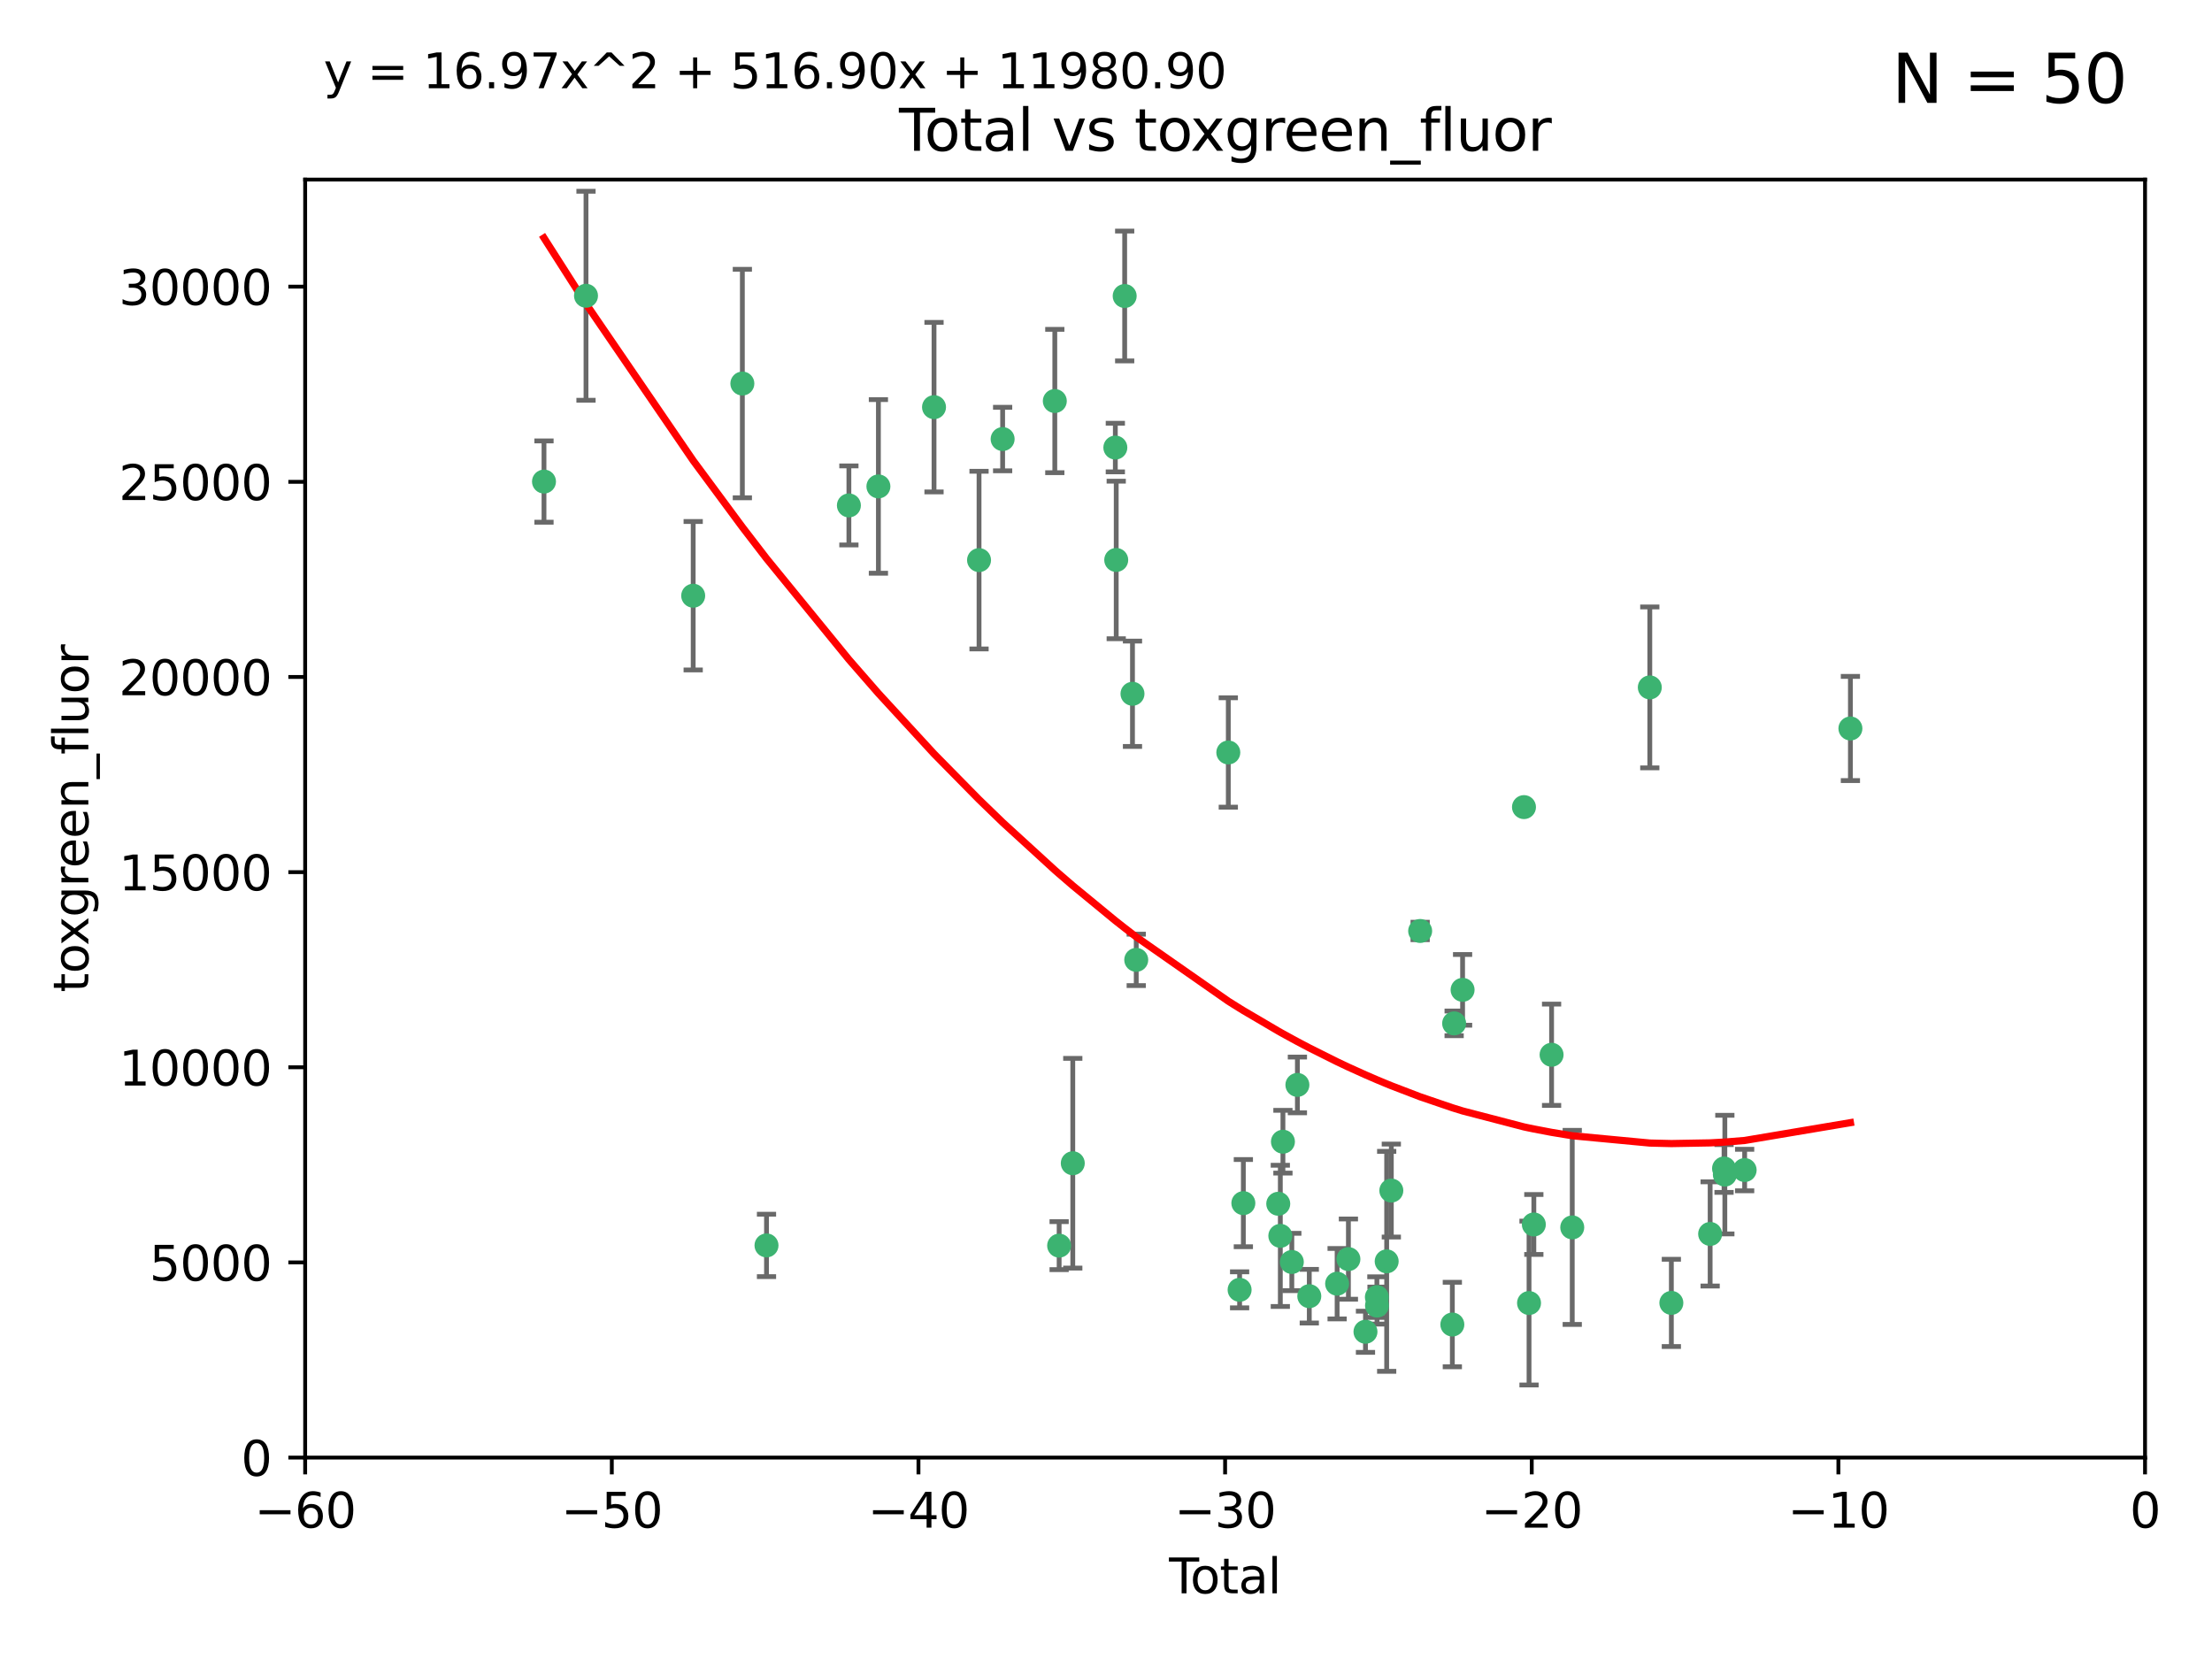 <?xml version="1.0" encoding="utf-8" standalone="no"?>
<!DOCTYPE svg PUBLIC "-//W3C//DTD SVG 1.1//EN"
  "http://www.w3.org/Graphics/SVG/1.1/DTD/svg11.dtd">
<svg xmlns:xlink="http://www.w3.org/1999/xlink" width="460.8pt" height="345.6pt" viewBox="0 0 460.8 345.6" xmlns="http://www.w3.org/2000/svg" version="1.1">
 <defs>
  <style type="text/css">*{stroke-linejoin: round; stroke-linecap: butt}</style>
 </defs>
 <g id="figure_1">
  <g id="patch_1">
   <path d="M 0 345.6 
L 460.8 345.6 
L 460.8 0 
L 0 0 
z
" style="fill: #ffffff"/>
  </g>
  <g id="axes_1">
   <g id="patch_2">
    <path d="M 63.571 303.64 
L 446.85 303.64 
L 446.85 37.411 
L 63.571 37.411 
z
" style="fill: #ffffff"/>
   </g>
   <g id="PathCollection_1">
    <defs>
     <path id="m6d8f00148d" d="M 0 1.118 
C 0.297 1.118 0.581 1 0.791 0.791 
C 1 0.581 1.118 0.297 1.118 0 
C 1.118 -0.297 1 -0.581 0.791 -0.791 
C 0.581 -1 0.297 -1.118 0 -1.118 
C -0.297 -1.118 -0.581 -1 -0.791 -0.791 
C -1 -0.581 -1.118 -0.297 -1.118 0 
C -1.118 0.297 -1 0.581 -0.791 0.791 
C -0.581 1 -0.297 1.118 0 1.118 
z
" style="stroke: #3cb371"/>
    </defs>
    <g clip-path="url(#p35999a7803)">
     <use xlink:href="#m6d8f00148d" x="113.324" y="100.319" style="fill: #3cb371; stroke: #3cb371"/>
     <use xlink:href="#m6d8f00148d" x="122.075" y="61.614" style="fill: #3cb371; stroke: #3cb371"/>
     <use xlink:href="#m6d8f00148d" x="144.404" y="124.1" style="fill: #3cb371; stroke: #3cb371"/>
     <use xlink:href="#m6d8f00148d" x="154.646" y="79.9" style="fill: #3cb371; stroke: #3cb371"/>
     <use xlink:href="#m6d8f00148d" x="159.676" y="259.442" style="fill: #3cb371; stroke: #3cb371"/>
     <use xlink:href="#m6d8f00148d" x="176.84" y="105.288" style="fill: #3cb371; stroke: #3cb371"/>
     <use xlink:href="#m6d8f00148d" x="182.989" y="101.33" style="fill: #3cb371; stroke: #3cb371"/>
     <use xlink:href="#m6d8f00148d" x="194.574" y="84.817" style="fill: #3cb371; stroke: #3cb371"/>
     <use xlink:href="#m6d8f00148d" x="203.952" y="116.682" style="fill: #3cb371; stroke: #3cb371"/>
     <use xlink:href="#m6d8f00148d" x="208.867" y="91.463" style="fill: #3cb371; stroke: #3cb371"/>
     <use xlink:href="#m6d8f00148d" x="219.736" y="83.54" style="fill: #3cb371; stroke: #3cb371"/>
     <use xlink:href="#m6d8f00148d" x="220.638" y="259.488" style="fill: #3cb371; stroke: #3cb371"/>
     <use xlink:href="#m6d8f00148d" x="223.48" y="242.324" style="fill: #3cb371; stroke: #3cb371"/>
     <use xlink:href="#m6d8f00148d" x="232.345" y="93.237" style="fill: #3cb371; stroke: #3cb371"/>
     <use xlink:href="#m6d8f00148d" x="232.53" y="116.65" style="fill: #3cb371; stroke: #3cb371"/>
     <use xlink:href="#m6d8f00148d" x="234.291" y="61.664" style="fill: #3cb371; stroke: #3cb371"/>
     <use xlink:href="#m6d8f00148d" x="235.917" y="144.527" style="fill: #3cb371; stroke: #3cb371"/>
     <use xlink:href="#m6d8f00148d" x="236.699" y="199.958" style="fill: #3cb371; stroke: #3cb371"/>
     <use xlink:href="#m6d8f00148d" x="255.878" y="156.754" style="fill: #3cb371; stroke: #3cb371"/>
     <use xlink:href="#m6d8f00148d" x="258.233" y="268.694" style="fill: #3cb371; stroke: #3cb371"/>
     <use xlink:href="#m6d8f00148d" x="259.013" y="250.635" style="fill: #3cb371; stroke: #3cb371"/>
     <use xlink:href="#m6d8f00148d" x="266.284" y="250.767" style="fill: #3cb371; stroke: #3cb371"/>
     <use xlink:href="#m6d8f00148d" x="266.715" y="257.451" style="fill: #3cb371; stroke: #3cb371"/>
     <use xlink:href="#m6d8f00148d" x="267.259" y="237.838" style="fill: #3cb371; stroke: #3cb371"/>
     <use xlink:href="#m6d8f00148d" x="269.11" y="262.896" style="fill: #3cb371; stroke: #3cb371"/>
     <use xlink:href="#m6d8f00148d" x="270.272" y="226.007" style="fill: #3cb371; stroke: #3cb371"/>
     <use xlink:href="#m6d8f00148d" x="272.749" y="270.018" style="fill: #3cb371; stroke: #3cb371"/>
     <use xlink:href="#m6d8f00148d" x="278.547" y="267.417" style="fill: #3cb371; stroke: #3cb371"/>
     <use xlink:href="#m6d8f00148d" x="280.898" y="262.293" style="fill: #3cb371; stroke: #3cb371"/>
     <use xlink:href="#m6d8f00148d" x="284.454" y="277.431" style="fill: #3cb371; stroke: #3cb371"/>
     <use xlink:href="#m6d8f00148d" x="286.83" y="270.21" style="fill: #3cb371; stroke: #3cb371"/>
     <use xlink:href="#m6d8f00148d" x="286.857" y="271.976" style="fill: #3cb371; stroke: #3cb371"/>
     <use xlink:href="#m6d8f00148d" x="288.87" y="262.761" style="fill: #3cb371; stroke: #3cb371"/>
     <use xlink:href="#m6d8f00148d" x="289.839" y="248.016" style="fill: #3cb371; stroke: #3cb371"/>
     <use xlink:href="#m6d8f00148d" x="295.844" y="193.94" style="fill: #3cb371; stroke: #3cb371"/>
     <use xlink:href="#m6d8f00148d" x="302.549" y="275.924" style="fill: #3cb371; stroke: #3cb371"/>
     <use xlink:href="#m6d8f00148d" x="302.924" y="213.19" style="fill: #3cb371; stroke: #3cb371"/>
     <use xlink:href="#m6d8f00148d" x="304.684" y="206.203" style="fill: #3cb371; stroke: #3cb371"/>
     <use xlink:href="#m6d8f00148d" x="317.472" y="168.134" style="fill: #3cb371; stroke: #3cb371"/>
     <use xlink:href="#m6d8f00148d" x="318.526" y="271.445" style="fill: #3cb371; stroke: #3cb371"/>
     <use xlink:href="#m6d8f00148d" x="319.527" y="255.08" style="fill: #3cb371; stroke: #3cb371"/>
     <use xlink:href="#m6d8f00148d" x="323.223" y="219.726" style="fill: #3cb371; stroke: #3cb371"/>
     <use xlink:href="#m6d8f00148d" x="327.528" y="255.69" style="fill: #3cb371; stroke: #3cb371"/>
     <use xlink:href="#m6d8f00148d" x="343.683" y="143.2" style="fill: #3cb371; stroke: #3cb371"/>
     <use xlink:href="#m6d8f00148d" x="348.174" y="271.416" style="fill: #3cb371; stroke: #3cb371"/>
     <use xlink:href="#m6d8f00148d" x="356.254" y="257.051" style="fill: #3cb371; stroke: #3cb371"/>
     <use xlink:href="#m6d8f00148d" x="359.15" y="243.416" style="fill: #3cb371; stroke: #3cb371"/>
     <use xlink:href="#m6d8f00148d" x="359.317" y="244.691" style="fill: #3cb371; stroke: #3cb371"/>
     <use xlink:href="#m6d8f00148d" x="363.442" y="243.742" style="fill: #3cb371; stroke: #3cb371"/>
     <use xlink:href="#m6d8f00148d" x="385.474" y="151.755" style="fill: #3cb371; stroke: #3cb371"/>
    </g>
   </g>
   <g id="matplotlib.axis_1">
    <g id="xtick_1">
     <g id="line2d_1">
      <defs>
       <path id="mdcaaee8091" d="M 0 0 
L 0 3.5 
" style="stroke: #000000; stroke-width: 0.8"/>
      </defs>
      <g>
       <use xlink:href="#mdcaaee8091" x="63.571" y="303.64" style="stroke: #000000; stroke-width: 0.8"/>
      </g>
     </g>
     <g id="text_1">
      <!-- −60 -->
      <g transform="translate(53.019 318.238)scale(0.1 -0.1)">
       <defs>
        <path id="DejaVuSans-2212" d="M 678 2272 
L 4684 2272 
L 4684 1741 
L 678 1741 
L 678 2272 
z
" transform="scale(0.016)"/>
        <path id="DejaVuSans-36" d="M 2113 2584 
Q 1688 2584 1439 2293 
Q 1191 2003 1191 1497 
Q 1191 994 1439 701 
Q 1688 409 2113 409 
Q 2538 409 2786 701 
Q 3034 994 3034 1497 
Q 3034 2003 2786 2293 
Q 2538 2584 2113 2584 
z
M 3366 4563 
L 3366 3988 
Q 3128 4100 2886 4159 
Q 2644 4219 2406 4219 
Q 1781 4219 1451 3797 
Q 1122 3375 1075 2522 
Q 1259 2794 1537 2939 
Q 1816 3084 2150 3084 
Q 2853 3084 3261 2657 
Q 3669 2231 3669 1497 
Q 3669 778 3244 343 
Q 2819 -91 2113 -91 
Q 1303 -91 875 529 
Q 447 1150 447 2328 
Q 447 3434 972 4092 
Q 1497 4750 2381 4750 
Q 2619 4750 2861 4703 
Q 3103 4656 3366 4563 
z
" transform="scale(0.016)"/>
        <path id="DejaVuSans-30" d="M 2034 4250 
Q 1547 4250 1301 3770 
Q 1056 3291 1056 2328 
Q 1056 1369 1301 889 
Q 1547 409 2034 409 
Q 2525 409 2770 889 
Q 3016 1369 3016 2328 
Q 3016 3291 2770 3770 
Q 2525 4250 2034 4250 
z
M 2034 4750 
Q 2819 4750 3233 4129 
Q 3647 3509 3647 2328 
Q 3647 1150 3233 529 
Q 2819 -91 2034 -91 
Q 1250 -91 836 529 
Q 422 1150 422 2328 
Q 422 3509 836 4129 
Q 1250 4750 2034 4750 
z
" transform="scale(0.016)"/>
       </defs>
       <use xlink:href="#DejaVuSans-2212"/>
       <use xlink:href="#DejaVuSans-36" x="83.789"/>
       <use xlink:href="#DejaVuSans-30" x="147.412"/>
      </g>
     </g>
    </g>
    <g id="xtick_2">
     <g id="line2d_2">
      <g>
       <use xlink:href="#mdcaaee8091" x="127.451" y="303.64" style="stroke: #000000; stroke-width: 0.8"/>
      </g>
     </g>
     <g id="text_2">
      <!-- −50 -->
      <g transform="translate(116.899 318.238)scale(0.1 -0.1)">
       <defs>
        <path id="DejaVuSans-35" d="M 691 4666 
L 3169 4666 
L 3169 4134 
L 1269 4134 
L 1269 2991 
Q 1406 3038 1543 3061 
Q 1681 3084 1819 3084 
Q 2600 3084 3056 2656 
Q 3513 2228 3513 1497 
Q 3513 744 3044 326 
Q 2575 -91 1722 -91 
Q 1428 -91 1123 -41 
Q 819 9 494 109 
L 494 744 
Q 775 591 1075 516 
Q 1375 441 1709 441 
Q 2250 441 2565 725 
Q 2881 1009 2881 1497 
Q 2881 1984 2565 2268 
Q 2250 2553 1709 2553 
Q 1456 2553 1204 2497 
Q 953 2441 691 2322 
L 691 4666 
z
" transform="scale(0.016)"/>
       </defs>
       <use xlink:href="#DejaVuSans-2212"/>
       <use xlink:href="#DejaVuSans-35" x="83.789"/>
       <use xlink:href="#DejaVuSans-30" x="147.412"/>
      </g>
     </g>
    </g>
    <g id="xtick_3">
     <g id="line2d_3">
      <g>
       <use xlink:href="#mdcaaee8091" x="191.331" y="303.64" style="stroke: #000000; stroke-width: 0.8"/>
      </g>
     </g>
     <g id="text_3">
      <!-- −40 -->
      <g transform="translate(180.778 318.238)scale(0.1 -0.1)">
       <defs>
        <path id="DejaVuSans-34" d="M 2419 4116 
L 825 1625 
L 2419 1625 
L 2419 4116 
z
M 2253 4666 
L 3047 4666 
L 3047 1625 
L 3713 1625 
L 3713 1100 
L 3047 1100 
L 3047 0 
L 2419 0 
L 2419 1100 
L 313 1100 
L 313 1709 
L 2253 4666 
z
" transform="scale(0.016)"/>
       </defs>
       <use xlink:href="#DejaVuSans-2212"/>
       <use xlink:href="#DejaVuSans-34" x="83.789"/>
       <use xlink:href="#DejaVuSans-30" x="147.412"/>
      </g>
     </g>
    </g>
    <g id="xtick_4">
     <g id="line2d_4">
      <g>
       <use xlink:href="#mdcaaee8091" x="255.211" y="303.64" style="stroke: #000000; stroke-width: 0.8"/>
      </g>
     </g>
     <g id="text_4">
      <!-- −30 -->
      <g transform="translate(244.658 318.238)scale(0.1 -0.1)">
       <defs>
        <path id="DejaVuSans-33" d="M 2597 2516 
Q 3050 2419 3304 2112 
Q 3559 1806 3559 1356 
Q 3559 666 3084 287 
Q 2609 -91 1734 -91 
Q 1441 -91 1130 -33 
Q 819 25 488 141 
L 488 750 
Q 750 597 1062 519 
Q 1375 441 1716 441 
Q 2309 441 2620 675 
Q 2931 909 2931 1356 
Q 2931 1769 2642 2001 
Q 2353 2234 1838 2234 
L 1294 2234 
L 1294 2753 
L 1863 2753 
Q 2328 2753 2575 2939 
Q 2822 3125 2822 3475 
Q 2822 3834 2567 4026 
Q 2313 4219 1838 4219 
Q 1578 4219 1281 4162 
Q 984 4106 628 3988 
L 628 4550 
Q 988 4650 1302 4700 
Q 1616 4750 1894 4750 
Q 2613 4750 3031 4423 
Q 3450 4097 3450 3541 
Q 3450 3153 3228 2886 
Q 3006 2619 2597 2516 
z
" transform="scale(0.016)"/>
       </defs>
       <use xlink:href="#DejaVuSans-2212"/>
       <use xlink:href="#DejaVuSans-33" x="83.789"/>
       <use xlink:href="#DejaVuSans-30" x="147.412"/>
      </g>
     </g>
    </g>
    <g id="xtick_5">
     <g id="line2d_5">
      <g>
       <use xlink:href="#mdcaaee8091" x="319.09" y="303.64" style="stroke: #000000; stroke-width: 0.8"/>
      </g>
     </g>
     <g id="text_5">
      <!-- −20 -->
      <g transform="translate(308.538 318.238)scale(0.1 -0.1)">
       <defs>
        <path id="DejaVuSans-32" d="M 1228 531 
L 3431 531 
L 3431 0 
L 469 0 
L 469 531 
Q 828 903 1448 1529 
Q 2069 2156 2228 2338 
Q 2531 2678 2651 2914 
Q 2772 3150 2772 3378 
Q 2772 3750 2511 3984 
Q 2250 4219 1831 4219 
Q 1534 4219 1204 4116 
Q 875 4013 500 3803 
L 500 4441 
Q 881 4594 1212 4672 
Q 1544 4750 1819 4750 
Q 2544 4750 2975 4387 
Q 3406 4025 3406 3419 
Q 3406 3131 3298 2873 
Q 3191 2616 2906 2266 
Q 2828 2175 2409 1742 
Q 1991 1309 1228 531 
z
" transform="scale(0.016)"/>
       </defs>
       <use xlink:href="#DejaVuSans-2212"/>
       <use xlink:href="#DejaVuSans-32" x="83.789"/>
       <use xlink:href="#DejaVuSans-30" x="147.412"/>
      </g>
     </g>
    </g>
    <g id="xtick_6">
     <g id="line2d_6">
      <g>
       <use xlink:href="#mdcaaee8091" x="382.97" y="303.64" style="stroke: #000000; stroke-width: 0.8"/>
      </g>
     </g>
     <g id="text_6">
      <!-- −10 -->
      <g transform="translate(372.418 318.238)scale(0.1 -0.1)">
       <defs>
        <path id="DejaVuSans-31" d="M 794 531 
L 1825 531 
L 1825 4091 
L 703 3866 
L 703 4441 
L 1819 4666 
L 2450 4666 
L 2450 531 
L 3481 531 
L 3481 0 
L 794 0 
L 794 531 
z
" transform="scale(0.016)"/>
       </defs>
       <use xlink:href="#DejaVuSans-2212"/>
       <use xlink:href="#DejaVuSans-31" x="83.789"/>
       <use xlink:href="#DejaVuSans-30" x="147.412"/>
      </g>
     </g>
    </g>
    <g id="xtick_7">
     <g id="line2d_7">
      <g>
       <use xlink:href="#mdcaaee8091" x="446.85" y="303.64" style="stroke: #000000; stroke-width: 0.8"/>
      </g>
     </g>
     <g id="text_7">
      <!-- 0 -->
      <g transform="translate(443.669 318.238)scale(0.1 -0.1)">
       <use xlink:href="#DejaVuSans-30"/>
      </g>
     </g>
    </g>
    <g id="text_8">
     <!-- Total -->
     <g transform="translate(243.534 331.917)scale(0.1 -0.1)">
      <defs>
       <path id="DejaVuSans-54" d="M -19 4666 
L 3928 4666 
L 3928 4134 
L 2272 4134 
L 2272 0 
L 1638 0 
L 1638 4134 
L -19 4134 
L -19 4666 
z
" transform="scale(0.016)"/>
       <path id="DejaVuSans-6f" d="M 1959 3097 
Q 1497 3097 1228 2736 
Q 959 2375 959 1747 
Q 959 1119 1226 758 
Q 1494 397 1959 397 
Q 2419 397 2687 759 
Q 2956 1122 2956 1747 
Q 2956 2369 2687 2733 
Q 2419 3097 1959 3097 
z
M 1959 3584 
Q 2709 3584 3137 3096 
Q 3566 2609 3566 1747 
Q 3566 888 3137 398 
Q 2709 -91 1959 -91 
Q 1206 -91 779 398 
Q 353 888 353 1747 
Q 353 2609 779 3096 
Q 1206 3584 1959 3584 
z
" transform="scale(0.016)"/>
       <path id="DejaVuSans-74" d="M 1172 4494 
L 1172 3500 
L 2356 3500 
L 2356 3053 
L 1172 3053 
L 1172 1153 
Q 1172 725 1289 603 
Q 1406 481 1766 481 
L 2356 481 
L 2356 0 
L 1766 0 
Q 1100 0 847 248 
Q 594 497 594 1153 
L 594 3053 
L 172 3053 
L 172 3500 
L 594 3500 
L 594 4494 
L 1172 4494 
z
" transform="scale(0.016)"/>
       <path id="DejaVuSans-61" d="M 2194 1759 
Q 1497 1759 1228 1600 
Q 959 1441 959 1056 
Q 959 750 1161 570 
Q 1363 391 1709 391 
Q 2188 391 2477 730 
Q 2766 1069 2766 1631 
L 2766 1759 
L 2194 1759 
z
M 3341 1997 
L 3341 0 
L 2766 0 
L 2766 531 
Q 2569 213 2275 61 
Q 1981 -91 1556 -91 
Q 1019 -91 701 211 
Q 384 513 384 1019 
Q 384 1609 779 1909 
Q 1175 2209 1959 2209 
L 2766 2209 
L 2766 2266 
Q 2766 2663 2505 2880 
Q 2244 3097 1772 3097 
Q 1472 3097 1187 3025 
Q 903 2953 641 2809 
L 641 3341 
Q 956 3463 1253 3523 
Q 1550 3584 1831 3584 
Q 2591 3584 2966 3190 
Q 3341 2797 3341 1997 
z
" transform="scale(0.016)"/>
       <path id="DejaVuSans-6c" d="M 603 4863 
L 1178 4863 
L 1178 0 
L 603 0 
L 603 4863 
z
" transform="scale(0.016)"/>
      </defs>
      <use xlink:href="#DejaVuSans-54"/>
      <use xlink:href="#DejaVuSans-6f" x="44.084"/>
      <use xlink:href="#DejaVuSans-74" x="105.266"/>
      <use xlink:href="#DejaVuSans-61" x="144.475"/>
      <use xlink:href="#DejaVuSans-6c" x="205.754"/>
     </g>
    </g>
   </g>
   <g id="matplotlib.axis_2">
    <g id="ytick_1">
     <g id="line2d_8">
      <defs>
       <path id="m701ba4d29e" d="M 0 0 
L -3.5 0 
" style="stroke: #000000; stroke-width: 0.8"/>
      </defs>
      <g>
       <use xlink:href="#m701ba4d29e" x="63.571" y="303.64" style="stroke: #000000; stroke-width: 0.8"/>
      </g>
     </g>
     <g id="text_9">
      <!-- 0 -->
      <g transform="translate(50.209 307.439)scale(0.1 -0.1)">
       <use xlink:href="#DejaVuSans-30"/>
      </g>
     </g>
    </g>
    <g id="ytick_2">
     <g id="line2d_9">
      <g>
       <use xlink:href="#m701ba4d29e" x="63.571" y="262.986" style="stroke: #000000; stroke-width: 0.8"/>
      </g>
     </g>
     <g id="text_10">
      <!-- 5000 -->
      <g transform="translate(31.121 266.786)scale(0.1 -0.1)">
       <use xlink:href="#DejaVuSans-35"/>
       <use xlink:href="#DejaVuSans-30" x="63.623"/>
       <use xlink:href="#DejaVuSans-30" x="127.246"/>
       <use xlink:href="#DejaVuSans-30" x="190.869"/>
      </g>
     </g>
    </g>
    <g id="ytick_3">
     <g id="line2d_10">
      <g>
       <use xlink:href="#m701ba4d29e" x="63.571" y="222.333" style="stroke: #000000; stroke-width: 0.8"/>
      </g>
     </g>
     <g id="text_11">
      <!-- 10000 -->
      <g transform="translate(24.759 226.132)scale(0.1 -0.1)">
       <use xlink:href="#DejaVuSans-31"/>
       <use xlink:href="#DejaVuSans-30" x="63.623"/>
       <use xlink:href="#DejaVuSans-30" x="127.246"/>
       <use xlink:href="#DejaVuSans-30" x="190.869"/>
       <use xlink:href="#DejaVuSans-30" x="254.492"/>
      </g>
     </g>
    </g>
    <g id="ytick_4">
     <g id="line2d_11">
      <g>
       <use xlink:href="#m701ba4d29e" x="63.571" y="181.679" style="stroke: #000000; stroke-width: 0.8"/>
      </g>
     </g>
     <g id="text_12">
      <!-- 15000 -->
      <g transform="translate(24.759 185.478)scale(0.1 -0.1)">
       <use xlink:href="#DejaVuSans-31"/>
       <use xlink:href="#DejaVuSans-35" x="63.623"/>
       <use xlink:href="#DejaVuSans-30" x="127.246"/>
       <use xlink:href="#DejaVuSans-30" x="190.869"/>
       <use xlink:href="#DejaVuSans-30" x="254.492"/>
      </g>
     </g>
    </g>
    <g id="ytick_5">
     <g id="line2d_12">
      <g>
       <use xlink:href="#m701ba4d29e" x="63.571" y="141.026" style="stroke: #000000; stroke-width: 0.8"/>
      </g>
     </g>
     <g id="text_13">
      <!-- 20000 -->
      <g transform="translate(24.759 144.825)scale(0.1 -0.1)">
       <use xlink:href="#DejaVuSans-32"/>
       <use xlink:href="#DejaVuSans-30" x="63.623"/>
       <use xlink:href="#DejaVuSans-30" x="127.246"/>
       <use xlink:href="#DejaVuSans-30" x="190.869"/>
       <use xlink:href="#DejaVuSans-30" x="254.492"/>
      </g>
     </g>
    </g>
    <g id="ytick_6">
     <g id="line2d_13">
      <g>
       <use xlink:href="#m701ba4d29e" x="63.571" y="100.372" style="stroke: #000000; stroke-width: 0.8"/>
      </g>
     </g>
     <g id="text_14">
      <!-- 25000 -->
      <g transform="translate(24.759 104.171)scale(0.1 -0.1)">
       <use xlink:href="#DejaVuSans-32"/>
       <use xlink:href="#DejaVuSans-35" x="63.623"/>
       <use xlink:href="#DejaVuSans-30" x="127.246"/>
       <use xlink:href="#DejaVuSans-30" x="190.869"/>
       <use xlink:href="#DejaVuSans-30" x="254.492"/>
      </g>
     </g>
    </g>
    <g id="ytick_7">
     <g id="line2d_14">
      <g>
       <use xlink:href="#m701ba4d29e" x="63.571" y="59.718" style="stroke: #000000; stroke-width: 0.8"/>
      </g>
     </g>
     <g id="text_15">
      <!-- 30000 -->
      <g transform="translate(24.759 63.518)scale(0.1 -0.1)">
       <use xlink:href="#DejaVuSans-33"/>
       <use xlink:href="#DejaVuSans-30" x="63.623"/>
       <use xlink:href="#DejaVuSans-30" x="127.246"/>
       <use xlink:href="#DejaVuSans-30" x="190.869"/>
       <use xlink:href="#DejaVuSans-30" x="254.492"/>
      </g>
     </g>
    </g>
    <g id="text_16">
     <!-- toxgreen_fluor -->
     <g transform="translate(18.401 206.72)rotate(-90)scale(0.1 -0.1)">
      <defs>
       <path id="DejaVuSans-78" d="M 3513 3500 
L 2247 1797 
L 3578 0 
L 2900 0 
L 1881 1375 
L 863 0 
L 184 0 
L 1544 1831 
L 300 3500 
L 978 3500 
L 1906 2253 
L 2834 3500 
L 3513 3500 
z
" transform="scale(0.016)"/>
       <path id="DejaVuSans-67" d="M 2906 1791 
Q 2906 2416 2648 2759 
Q 2391 3103 1925 3103 
Q 1463 3103 1205 2759 
Q 947 2416 947 1791 
Q 947 1169 1205 825 
Q 1463 481 1925 481 
Q 2391 481 2648 825 
Q 2906 1169 2906 1791 
z
M 3481 434 
Q 3481 -459 3084 -895 
Q 2688 -1331 1869 -1331 
Q 1566 -1331 1297 -1286 
Q 1028 -1241 775 -1147 
L 775 -588 
Q 1028 -725 1275 -790 
Q 1522 -856 1778 -856 
Q 2344 -856 2625 -561 
Q 2906 -266 2906 331 
L 2906 616 
Q 2728 306 2450 153 
Q 2172 0 1784 0 
Q 1141 0 747 490 
Q 353 981 353 1791 
Q 353 2603 747 3093 
Q 1141 3584 1784 3584 
Q 2172 3584 2450 3431 
Q 2728 3278 2906 2969 
L 2906 3500 
L 3481 3500 
L 3481 434 
z
" transform="scale(0.016)"/>
       <path id="DejaVuSans-72" d="M 2631 2963 
Q 2534 3019 2420 3045 
Q 2306 3072 2169 3072 
Q 1681 3072 1420 2755 
Q 1159 2438 1159 1844 
L 1159 0 
L 581 0 
L 581 3500 
L 1159 3500 
L 1159 2956 
Q 1341 3275 1631 3429 
Q 1922 3584 2338 3584 
Q 2397 3584 2469 3576 
Q 2541 3569 2628 3553 
L 2631 2963 
z
" transform="scale(0.016)"/>
       <path id="DejaVuSans-65" d="M 3597 1894 
L 3597 1613 
L 953 1613 
Q 991 1019 1311 708 
Q 1631 397 2203 397 
Q 2534 397 2845 478 
Q 3156 559 3463 722 
L 3463 178 
Q 3153 47 2828 -22 
Q 2503 -91 2169 -91 
Q 1331 -91 842 396 
Q 353 884 353 1716 
Q 353 2575 817 3079 
Q 1281 3584 2069 3584 
Q 2775 3584 3186 3129 
Q 3597 2675 3597 1894 
z
M 3022 2063 
Q 3016 2534 2758 2815 
Q 2500 3097 2075 3097 
Q 1594 3097 1305 2825 
Q 1016 2553 972 2059 
L 3022 2063 
z
" transform="scale(0.016)"/>
       <path id="DejaVuSans-6e" d="M 3513 2113 
L 3513 0 
L 2938 0 
L 2938 2094 
Q 2938 2591 2744 2837 
Q 2550 3084 2163 3084 
Q 1697 3084 1428 2787 
Q 1159 2491 1159 1978 
L 1159 0 
L 581 0 
L 581 3500 
L 1159 3500 
L 1159 2956 
Q 1366 3272 1645 3428 
Q 1925 3584 2291 3584 
Q 2894 3584 3203 3211 
Q 3513 2838 3513 2113 
z
" transform="scale(0.016)"/>
       <path id="DejaVuSans-5f" d="M 3263 -1063 
L 3263 -1509 
L -63 -1509 
L -63 -1063 
L 3263 -1063 
z
" transform="scale(0.016)"/>
       <path id="DejaVuSans-66" d="M 2375 4863 
L 2375 4384 
L 1825 4384 
Q 1516 4384 1395 4259 
Q 1275 4134 1275 3809 
L 1275 3500 
L 2222 3500 
L 2222 3053 
L 1275 3053 
L 1275 0 
L 697 0 
L 697 3053 
L 147 3053 
L 147 3500 
L 697 3500 
L 697 3744 
Q 697 4328 969 4595 
Q 1241 4863 1831 4863 
L 2375 4863 
z
" transform="scale(0.016)"/>
       <path id="DejaVuSans-75" d="M 544 1381 
L 544 3500 
L 1119 3500 
L 1119 1403 
Q 1119 906 1312 657 
Q 1506 409 1894 409 
Q 2359 409 2629 706 
Q 2900 1003 2900 1516 
L 2900 3500 
L 3475 3500 
L 3475 0 
L 2900 0 
L 2900 538 
Q 2691 219 2414 64 
Q 2138 -91 1772 -91 
Q 1169 -91 856 284 
Q 544 659 544 1381 
z
M 1991 3584 
L 1991 3584 
z
" transform="scale(0.016)"/>
      </defs>
      <use xlink:href="#DejaVuSans-74"/>
      <use xlink:href="#DejaVuSans-6f" x="39.209"/>
      <use xlink:href="#DejaVuSans-78" x="97.266"/>
      <use xlink:href="#DejaVuSans-67" x="156.445"/>
      <use xlink:href="#DejaVuSans-72" x="219.922"/>
      <use xlink:href="#DejaVuSans-65" x="258.785"/>
      <use xlink:href="#DejaVuSans-65" x="320.309"/>
      <use xlink:href="#DejaVuSans-6e" x="381.832"/>
      <use xlink:href="#DejaVuSans-5f" x="445.211"/>
      <use xlink:href="#DejaVuSans-66" x="495.211"/>
      <use xlink:href="#DejaVuSans-6c" x="530.416"/>
      <use xlink:href="#DejaVuSans-75" x="558.199"/>
      <use xlink:href="#DejaVuSans-6f" x="621.578"/>
      <use xlink:href="#DejaVuSans-72" x="682.76"/>
     </g>
    </g>
   </g>
   <g id="LineCollection_1">
    <path d="M 113.324 108.787 
L 113.324 91.852 
" clip-path="url(#p35999a7803)" style="fill: none; stroke: #696969"/>
    <path d="M 122.075 83.38 
L 122.075 39.848 
" clip-path="url(#p35999a7803)" style="fill: none; stroke: #696969"/>
    <path d="M 144.404 139.562 
L 144.404 108.638 
" clip-path="url(#p35999a7803)" style="fill: none; stroke: #696969"/>
    <path d="M 154.646 103.698 
L 154.646 56.102 
" clip-path="url(#p35999a7803)" style="fill: none; stroke: #696969"/>
    <path d="M 159.676 265.941 
L 159.676 252.944 
" clip-path="url(#p35999a7803)" style="fill: none; stroke: #696969"/>
    <path d="M 176.84 113.522 
L 176.84 97.054 
" clip-path="url(#p35999a7803)" style="fill: none; stroke: #696969"/>
    <path d="M 182.989 119.415 
L 182.989 83.245 
" clip-path="url(#p35999a7803)" style="fill: none; stroke: #696969"/>
    <path d="M 194.574 102.476 
L 194.574 67.157 
" clip-path="url(#p35999a7803)" style="fill: none; stroke: #696969"/>
    <path d="M 203.952 135.19 
L 203.952 98.175 
" clip-path="url(#p35999a7803)" style="fill: none; stroke: #696969"/>
    <path d="M 208.867 98.075 
L 208.867 84.85 
" clip-path="url(#p35999a7803)" style="fill: none; stroke: #696969"/>
    <path d="M 219.736 98.468 
L 219.736 68.613 
" clip-path="url(#p35999a7803)" style="fill: none; stroke: #696969"/>
    <path d="M 220.638 264.487 
L 220.638 254.489 
" clip-path="url(#p35999a7803)" style="fill: none; stroke: #696969"/>
    <path d="M 223.48 264.166 
L 223.48 220.481 
" clip-path="url(#p35999a7803)" style="fill: none; stroke: #696969"/>
    <path d="M 232.345 98.3 
L 232.345 88.175 
" clip-path="url(#p35999a7803)" style="fill: none; stroke: #696969"/>
    <path d="M 232.53 133.058 
L 232.53 100.243 
" clip-path="url(#p35999a7803)" style="fill: none; stroke: #696969"/>
    <path d="M 234.291 75.185 
L 234.291 48.142 
" clip-path="url(#p35999a7803)" style="fill: none; stroke: #696969"/>
    <path d="M 235.917 155.498 
L 235.917 133.556 
" clip-path="url(#p35999a7803)" style="fill: none; stroke: #696969"/>
    <path d="M 236.699 205.31 
L 236.699 194.605 
" clip-path="url(#p35999a7803)" style="fill: none; stroke: #696969"/>
    <path d="M 255.878 168.148 
L 255.878 145.359 
" clip-path="url(#p35999a7803)" style="fill: none; stroke: #696969"/>
    <path d="M 258.233 272.448 
L 258.233 264.94 
" clip-path="url(#p35999a7803)" style="fill: none; stroke: #696969"/>
    <path d="M 259.013 259.717 
L 259.013 241.553 
" clip-path="url(#p35999a7803)" style="fill: none; stroke: #696969"/>
    <path d="M 266.284 251.458 
L 266.284 250.077 
" clip-path="url(#p35999a7803)" style="fill: none; stroke: #696969"/>
    <path d="M 266.715 272.157 
L 266.715 242.746 
" clip-path="url(#p35999a7803)" style="fill: none; stroke: #696969"/>
    <path d="M 267.259 244.374 
L 267.259 231.301 
" clip-path="url(#p35999a7803)" style="fill: none; stroke: #696969"/>
    <path d="M 269.11 268.864 
L 269.11 256.927 
" clip-path="url(#p35999a7803)" style="fill: none; stroke: #696969"/>
    <path d="M 270.272 231.811 
L 270.272 220.203 
" clip-path="url(#p35999a7803)" style="fill: none; stroke: #696969"/>
    <path d="M 272.749 275.607 
L 272.749 264.429 
" clip-path="url(#p35999a7803)" style="fill: none; stroke: #696969"/>
    <path d="M 278.547 274.752 
L 278.547 260.081 
" clip-path="url(#p35999a7803)" style="fill: none; stroke: #696969"/>
    <path d="M 280.898 270.647 
L 280.898 253.939 
" clip-path="url(#p35999a7803)" style="fill: none; stroke: #696969"/>
    <path d="M 284.454 281.719 
L 284.454 273.143 
" clip-path="url(#p35999a7803)" style="fill: none; stroke: #696969"/>
    <path d="M 286.83 274.44 
L 286.83 265.981 
" clip-path="url(#p35999a7803)" style="fill: none; stroke: #696969"/>
    <path d="M 286.857 275.827 
L 286.857 268.125 
" clip-path="url(#p35999a7803)" style="fill: none; stroke: #696969"/>
    <path d="M 288.87 285.673 
L 288.87 239.849 
" clip-path="url(#p35999a7803)" style="fill: none; stroke: #696969"/>
    <path d="M 289.839 257.7 
L 289.839 238.331 
" clip-path="url(#p35999a7803)" style="fill: none; stroke: #696969"/>
    <path d="M 295.844 195.758 
L 295.844 192.122 
" clip-path="url(#p35999a7803)" style="fill: none; stroke: #696969"/>
    <path d="M 302.549 284.727 
L 302.549 267.12 
" clip-path="url(#p35999a7803)" style="fill: none; stroke: #696969"/>
    <path d="M 302.924 215.762 
L 302.924 210.618 
" clip-path="url(#p35999a7803)" style="fill: none; stroke: #696969"/>
    <path d="M 304.684 213.569 
L 304.684 198.836 
" clip-path="url(#p35999a7803)" style="fill: none; stroke: #696969"/>
    <path d="M 317.472 168.892 
L 317.472 167.376 
" clip-path="url(#p35999a7803)" style="fill: none; stroke: #696969"/>
    <path d="M 318.526 288.513 
L 318.526 254.376 
" clip-path="url(#p35999a7803)" style="fill: none; stroke: #696969"/>
    <path d="M 319.527 261.323 
L 319.527 248.837 
" clip-path="url(#p35999a7803)" style="fill: none; stroke: #696969"/>
    <path d="M 323.223 230.277 
L 323.223 209.176 
" clip-path="url(#p35999a7803)" style="fill: none; stroke: #696969"/>
    <path d="M 327.528 275.904 
L 327.528 235.477 
" clip-path="url(#p35999a7803)" style="fill: none; stroke: #696969"/>
    <path d="M 343.683 159.961 
L 343.683 126.439 
" clip-path="url(#p35999a7803)" style="fill: none; stroke: #696969"/>
    <path d="M 348.174 280.503 
L 348.174 262.329 
" clip-path="url(#p35999a7803)" style="fill: none; stroke: #696969"/>
    <path d="M 356.254 267.904 
L 356.254 246.198 
" clip-path="url(#p35999a7803)" style="fill: none; stroke: #696969"/>
    <path d="M 359.15 248.392 
L 359.15 238.44 
" clip-path="url(#p35999a7803)" style="fill: none; stroke: #696969"/>
    <path d="M 359.317 257.049 
L 359.317 232.333 
" clip-path="url(#p35999a7803)" style="fill: none; stroke: #696969"/>
    <path d="M 363.442 248.063 
L 363.442 239.42 
" clip-path="url(#p35999a7803)" style="fill: none; stroke: #696969"/>
    <path d="M 385.474 162.606 
L 385.474 140.905 
" clip-path="url(#p35999a7803)" style="fill: none; stroke: #696969"/>
   </g>
   <g id="line2d_15">
    <defs>
     <path id="m6d483e220c" d="M 2 0 
L -2 -0 
" style="stroke: #696969"/>
    </defs>
    <g clip-path="url(#p35999a7803)">
     <use xlink:href="#m6d483e220c" x="113.324" y="108.787" style="fill: #696969; stroke: #696969"/>
     <use xlink:href="#m6d483e220c" x="122.075" y="83.38" style="fill: #696969; stroke: #696969"/>
     <use xlink:href="#m6d483e220c" x="144.404" y="139.562" style="fill: #696969; stroke: #696969"/>
     <use xlink:href="#m6d483e220c" x="154.646" y="103.698" style="fill: #696969; stroke: #696969"/>
     <use xlink:href="#m6d483e220c" x="159.676" y="265.941" style="fill: #696969; stroke: #696969"/>
     <use xlink:href="#m6d483e220c" x="176.84" y="113.522" style="fill: #696969; stroke: #696969"/>
     <use xlink:href="#m6d483e220c" x="182.989" y="119.415" style="fill: #696969; stroke: #696969"/>
     <use xlink:href="#m6d483e220c" x="194.574" y="102.476" style="fill: #696969; stroke: #696969"/>
     <use xlink:href="#m6d483e220c" x="203.952" y="135.19" style="fill: #696969; stroke: #696969"/>
     <use xlink:href="#m6d483e220c" x="208.867" y="98.075" style="fill: #696969; stroke: #696969"/>
     <use xlink:href="#m6d483e220c" x="219.736" y="98.468" style="fill: #696969; stroke: #696969"/>
     <use xlink:href="#m6d483e220c" x="220.638" y="264.487" style="fill: #696969; stroke: #696969"/>
     <use xlink:href="#m6d483e220c" x="223.48" y="264.166" style="fill: #696969; stroke: #696969"/>
     <use xlink:href="#m6d483e220c" x="232.345" y="98.3" style="fill: #696969; stroke: #696969"/>
     <use xlink:href="#m6d483e220c" x="232.53" y="133.058" style="fill: #696969; stroke: #696969"/>
     <use xlink:href="#m6d483e220c" x="234.291" y="75.185" style="fill: #696969; stroke: #696969"/>
     <use xlink:href="#m6d483e220c" x="235.917" y="155.498" style="fill: #696969; stroke: #696969"/>
     <use xlink:href="#m6d483e220c" x="236.699" y="205.31" style="fill: #696969; stroke: #696969"/>
     <use xlink:href="#m6d483e220c" x="255.878" y="168.148" style="fill: #696969; stroke: #696969"/>
     <use xlink:href="#m6d483e220c" x="258.233" y="272.448" style="fill: #696969; stroke: #696969"/>
     <use xlink:href="#m6d483e220c" x="259.013" y="259.717" style="fill: #696969; stroke: #696969"/>
     <use xlink:href="#m6d483e220c" x="266.284" y="251.458" style="fill: #696969; stroke: #696969"/>
     <use xlink:href="#m6d483e220c" x="266.715" y="272.157" style="fill: #696969; stroke: #696969"/>
     <use xlink:href="#m6d483e220c" x="267.259" y="244.374" style="fill: #696969; stroke: #696969"/>
     <use xlink:href="#m6d483e220c" x="269.11" y="268.864" style="fill: #696969; stroke: #696969"/>
     <use xlink:href="#m6d483e220c" x="270.272" y="231.811" style="fill: #696969; stroke: #696969"/>
     <use xlink:href="#m6d483e220c" x="272.749" y="275.607" style="fill: #696969; stroke: #696969"/>
     <use xlink:href="#m6d483e220c" x="278.547" y="274.752" style="fill: #696969; stroke: #696969"/>
     <use xlink:href="#m6d483e220c" x="280.898" y="270.647" style="fill: #696969; stroke: #696969"/>
     <use xlink:href="#m6d483e220c" x="284.454" y="281.719" style="fill: #696969; stroke: #696969"/>
     <use xlink:href="#m6d483e220c" x="286.83" y="274.44" style="fill: #696969; stroke: #696969"/>
     <use xlink:href="#m6d483e220c" x="286.857" y="275.827" style="fill: #696969; stroke: #696969"/>
     <use xlink:href="#m6d483e220c" x="288.87" y="285.673" style="fill: #696969; stroke: #696969"/>
     <use xlink:href="#m6d483e220c" x="289.839" y="257.7" style="fill: #696969; stroke: #696969"/>
     <use xlink:href="#m6d483e220c" x="295.844" y="195.758" style="fill: #696969; stroke: #696969"/>
     <use xlink:href="#m6d483e220c" x="302.549" y="284.727" style="fill: #696969; stroke: #696969"/>
     <use xlink:href="#m6d483e220c" x="302.924" y="215.762" style="fill: #696969; stroke: #696969"/>
     <use xlink:href="#m6d483e220c" x="304.684" y="213.569" style="fill: #696969; stroke: #696969"/>
     <use xlink:href="#m6d483e220c" x="317.472" y="168.892" style="fill: #696969; stroke: #696969"/>
     <use xlink:href="#m6d483e220c" x="318.526" y="288.513" style="fill: #696969; stroke: #696969"/>
     <use xlink:href="#m6d483e220c" x="319.527" y="261.323" style="fill: #696969; stroke: #696969"/>
     <use xlink:href="#m6d483e220c" x="323.223" y="230.277" style="fill: #696969; stroke: #696969"/>
     <use xlink:href="#m6d483e220c" x="327.528" y="275.904" style="fill: #696969; stroke: #696969"/>
     <use xlink:href="#m6d483e220c" x="343.683" y="159.961" style="fill: #696969; stroke: #696969"/>
     <use xlink:href="#m6d483e220c" x="348.174" y="280.503" style="fill: #696969; stroke: #696969"/>
     <use xlink:href="#m6d483e220c" x="356.254" y="267.904" style="fill: #696969; stroke: #696969"/>
     <use xlink:href="#m6d483e220c" x="359.15" y="248.392" style="fill: #696969; stroke: #696969"/>
     <use xlink:href="#m6d483e220c" x="359.317" y="257.049" style="fill: #696969; stroke: #696969"/>
     <use xlink:href="#m6d483e220c" x="363.442" y="248.063" style="fill: #696969; stroke: #696969"/>
     <use xlink:href="#m6d483e220c" x="385.474" y="162.606" style="fill: #696969; stroke: #696969"/>
    </g>
   </g>
   <g id="line2d_16">
    <g clip-path="url(#p35999a7803)">
     <use xlink:href="#m6d483e220c" x="113.324" y="91.852" style="fill: #696969; stroke: #696969"/>
     <use xlink:href="#m6d483e220c" x="122.075" y="39.848" style="fill: #696969; stroke: #696969"/>
     <use xlink:href="#m6d483e220c" x="144.404" y="108.638" style="fill: #696969; stroke: #696969"/>
     <use xlink:href="#m6d483e220c" x="154.646" y="56.102" style="fill: #696969; stroke: #696969"/>
     <use xlink:href="#m6d483e220c" x="159.676" y="252.944" style="fill: #696969; stroke: #696969"/>
     <use xlink:href="#m6d483e220c" x="176.84" y="97.054" style="fill: #696969; stroke: #696969"/>
     <use xlink:href="#m6d483e220c" x="182.989" y="83.245" style="fill: #696969; stroke: #696969"/>
     <use xlink:href="#m6d483e220c" x="194.574" y="67.157" style="fill: #696969; stroke: #696969"/>
     <use xlink:href="#m6d483e220c" x="203.952" y="98.175" style="fill: #696969; stroke: #696969"/>
     <use xlink:href="#m6d483e220c" x="208.867" y="84.85" style="fill: #696969; stroke: #696969"/>
     <use xlink:href="#m6d483e220c" x="219.736" y="68.613" style="fill: #696969; stroke: #696969"/>
     <use xlink:href="#m6d483e220c" x="220.638" y="254.489" style="fill: #696969; stroke: #696969"/>
     <use xlink:href="#m6d483e220c" x="223.48" y="220.481" style="fill: #696969; stroke: #696969"/>
     <use xlink:href="#m6d483e220c" x="232.345" y="88.175" style="fill: #696969; stroke: #696969"/>
     <use xlink:href="#m6d483e220c" x="232.53" y="100.243" style="fill: #696969; stroke: #696969"/>
     <use xlink:href="#m6d483e220c" x="234.291" y="48.142" style="fill: #696969; stroke: #696969"/>
     <use xlink:href="#m6d483e220c" x="235.917" y="133.556" style="fill: #696969; stroke: #696969"/>
     <use xlink:href="#m6d483e220c" x="236.699" y="194.605" style="fill: #696969; stroke: #696969"/>
     <use xlink:href="#m6d483e220c" x="255.878" y="145.359" style="fill: #696969; stroke: #696969"/>
     <use xlink:href="#m6d483e220c" x="258.233" y="264.94" style="fill: #696969; stroke: #696969"/>
     <use xlink:href="#m6d483e220c" x="259.013" y="241.553" style="fill: #696969; stroke: #696969"/>
     <use xlink:href="#m6d483e220c" x="266.284" y="250.077" style="fill: #696969; stroke: #696969"/>
     <use xlink:href="#m6d483e220c" x="266.715" y="242.746" style="fill: #696969; stroke: #696969"/>
     <use xlink:href="#m6d483e220c" x="267.259" y="231.301" style="fill: #696969; stroke: #696969"/>
     <use xlink:href="#m6d483e220c" x="269.11" y="256.927" style="fill: #696969; stroke: #696969"/>
     <use xlink:href="#m6d483e220c" x="270.272" y="220.203" style="fill: #696969; stroke: #696969"/>
     <use xlink:href="#m6d483e220c" x="272.749" y="264.429" style="fill: #696969; stroke: #696969"/>
     <use xlink:href="#m6d483e220c" x="278.547" y="260.081" style="fill: #696969; stroke: #696969"/>
     <use xlink:href="#m6d483e220c" x="280.898" y="253.939" style="fill: #696969; stroke: #696969"/>
     <use xlink:href="#m6d483e220c" x="284.454" y="273.143" style="fill: #696969; stroke: #696969"/>
     <use xlink:href="#m6d483e220c" x="286.83" y="265.981" style="fill: #696969; stroke: #696969"/>
     <use xlink:href="#m6d483e220c" x="286.857" y="268.125" style="fill: #696969; stroke: #696969"/>
     <use xlink:href="#m6d483e220c" x="288.87" y="239.849" style="fill: #696969; stroke: #696969"/>
     <use xlink:href="#m6d483e220c" x="289.839" y="238.331" style="fill: #696969; stroke: #696969"/>
     <use xlink:href="#m6d483e220c" x="295.844" y="192.122" style="fill: #696969; stroke: #696969"/>
     <use xlink:href="#m6d483e220c" x="302.549" y="267.12" style="fill: #696969; stroke: #696969"/>
     <use xlink:href="#m6d483e220c" x="302.924" y="210.618" style="fill: #696969; stroke: #696969"/>
     <use xlink:href="#m6d483e220c" x="304.684" y="198.836" style="fill: #696969; stroke: #696969"/>
     <use xlink:href="#m6d483e220c" x="317.472" y="167.376" style="fill: #696969; stroke: #696969"/>
     <use xlink:href="#m6d483e220c" x="318.526" y="254.376" style="fill: #696969; stroke: #696969"/>
     <use xlink:href="#m6d483e220c" x="319.527" y="248.837" style="fill: #696969; stroke: #696969"/>
     <use xlink:href="#m6d483e220c" x="323.223" y="209.176" style="fill: #696969; stroke: #696969"/>
     <use xlink:href="#m6d483e220c" x="327.528" y="235.477" style="fill: #696969; stroke: #696969"/>
     <use xlink:href="#m6d483e220c" x="343.683" y="126.439" style="fill: #696969; stroke: #696969"/>
     <use xlink:href="#m6d483e220c" x="348.174" y="262.329" style="fill: #696969; stroke: #696969"/>
     <use xlink:href="#m6d483e220c" x="356.254" y="246.198" style="fill: #696969; stroke: #696969"/>
     <use xlink:href="#m6d483e220c" x="359.15" y="238.44" style="fill: #696969; stroke: #696969"/>
     <use xlink:href="#m6d483e220c" x="359.317" y="232.333" style="fill: #696969; stroke: #696969"/>
     <use xlink:href="#m6d483e220c" x="363.442" y="239.42" style="fill: #696969; stroke: #696969"/>
     <use xlink:href="#m6d483e220c" x="385.474" y="140.905" style="fill: #696969; stroke: #696969"/>
    </g>
   </g>
   <g id="line2d_17">
    <path d="M 113.324 49.568 
L 122.075 63.287 
L 144.404 95.947 
L 154.646 109.8 
L 159.676 116.344 
L 176.84 137.384 
L 182.989 144.437 
L 194.574 157.031 
L 203.952 166.561 
L 208.867 171.319 
L 219.736 181.259 
L 220.638 182.047 
L 223.48 184.497 
L 232.345 191.79 
L 232.53 191.936 
L 234.291 193.319 
L 235.917 194.577 
L 236.699 195.176 
L 255.878 208.567 
L 258.233 210.041 
L 259.013 210.52 
L 266.284 214.792 
L 266.715 215.035 
L 267.259 215.338 
L 269.11 216.356 
L 270.272 216.984 
L 272.749 218.291 
L 278.547 221.189 
L 280.898 222.299 
L 284.454 223.906 
L 286.83 224.934 
L 286.857 224.945 
L 288.87 225.784 
L 289.839 226.179 
L 295.844 228.482 
L 302.549 230.765 
L 302.924 230.883 
L 304.684 231.428 
L 317.472 234.755 
L 318.526 234.98 
L 319.527 235.186 
L 323.223 235.89 
L 327.528 236.594 
L 343.683 238.117 
L 348.174 238.227 
L 356.254 238.082 
L 359.15 237.922 
L 359.317 237.911 
L 363.442 237.581 
L 385.474 233.871 
" clip-path="url(#p35999a7803)" style="fill: none; stroke: #ff0000; stroke-width: 1.5; stroke-linecap: square"/>
   </g>
   <g id="line2d_18">
    <defs>
     <path id="mc1ba2a2c04" d="M 0 2 
C 0.53 2 1.039 1.789 1.414 1.414 
C 1.789 1.039 2 0.53 2 0 
C 2 -0.53 1.789 -1.039 1.414 -1.414 
C 1.039 -1.789 0.53 -2 0 -2 
C -0.53 -2 -1.039 -1.789 -1.414 -1.414 
C -1.789 -1.039 -2 -0.53 -2 0 
C -2 0.53 -1.789 1.039 -1.414 1.414 
C -1.039 1.789 -0.53 2 0 2 
z
" style="stroke: #3cb371"/>
    </defs>
    <g clip-path="url(#p35999a7803)">
     <use xlink:href="#mc1ba2a2c04" x="113.324" y="100.319" style="fill: #3cb371; stroke: #3cb371"/>
     <use xlink:href="#mc1ba2a2c04" x="122.075" y="61.614" style="fill: #3cb371; stroke: #3cb371"/>
     <use xlink:href="#mc1ba2a2c04" x="144.404" y="124.1" style="fill: #3cb371; stroke: #3cb371"/>
     <use xlink:href="#mc1ba2a2c04" x="154.646" y="79.9" style="fill: #3cb371; stroke: #3cb371"/>
     <use xlink:href="#mc1ba2a2c04" x="159.676" y="259.442" style="fill: #3cb371; stroke: #3cb371"/>
     <use xlink:href="#mc1ba2a2c04" x="176.84" y="105.288" style="fill: #3cb371; stroke: #3cb371"/>
     <use xlink:href="#mc1ba2a2c04" x="182.989" y="101.33" style="fill: #3cb371; stroke: #3cb371"/>
     <use xlink:href="#mc1ba2a2c04" x="194.574" y="84.817" style="fill: #3cb371; stroke: #3cb371"/>
     <use xlink:href="#mc1ba2a2c04" x="203.952" y="116.682" style="fill: #3cb371; stroke: #3cb371"/>
     <use xlink:href="#mc1ba2a2c04" x="208.867" y="91.463" style="fill: #3cb371; stroke: #3cb371"/>
     <use xlink:href="#mc1ba2a2c04" x="219.736" y="83.54" style="fill: #3cb371; stroke: #3cb371"/>
     <use xlink:href="#mc1ba2a2c04" x="220.638" y="259.488" style="fill: #3cb371; stroke: #3cb371"/>
     <use xlink:href="#mc1ba2a2c04" x="223.48" y="242.324" style="fill: #3cb371; stroke: #3cb371"/>
     <use xlink:href="#mc1ba2a2c04" x="232.345" y="93.237" style="fill: #3cb371; stroke: #3cb371"/>
     <use xlink:href="#mc1ba2a2c04" x="232.53" y="116.65" style="fill: #3cb371; stroke: #3cb371"/>
     <use xlink:href="#mc1ba2a2c04" x="234.291" y="61.664" style="fill: #3cb371; stroke: #3cb371"/>
     <use xlink:href="#mc1ba2a2c04" x="235.917" y="144.527" style="fill: #3cb371; stroke: #3cb371"/>
     <use xlink:href="#mc1ba2a2c04" x="236.699" y="199.958" style="fill: #3cb371; stroke: #3cb371"/>
     <use xlink:href="#mc1ba2a2c04" x="255.878" y="156.754" style="fill: #3cb371; stroke: #3cb371"/>
     <use xlink:href="#mc1ba2a2c04" x="258.233" y="268.694" style="fill: #3cb371; stroke: #3cb371"/>
     <use xlink:href="#mc1ba2a2c04" x="259.013" y="250.635" style="fill: #3cb371; stroke: #3cb371"/>
     <use xlink:href="#mc1ba2a2c04" x="266.284" y="250.767" style="fill: #3cb371; stroke: #3cb371"/>
     <use xlink:href="#mc1ba2a2c04" x="266.715" y="257.451" style="fill: #3cb371; stroke: #3cb371"/>
     <use xlink:href="#mc1ba2a2c04" x="267.259" y="237.838" style="fill: #3cb371; stroke: #3cb371"/>
     <use xlink:href="#mc1ba2a2c04" x="269.11" y="262.896" style="fill: #3cb371; stroke: #3cb371"/>
     <use xlink:href="#mc1ba2a2c04" x="270.272" y="226.007" style="fill: #3cb371; stroke: #3cb371"/>
     <use xlink:href="#mc1ba2a2c04" x="272.749" y="270.018" style="fill: #3cb371; stroke: #3cb371"/>
     <use xlink:href="#mc1ba2a2c04" x="278.547" y="267.417" style="fill: #3cb371; stroke: #3cb371"/>
     <use xlink:href="#mc1ba2a2c04" x="280.898" y="262.293" style="fill: #3cb371; stroke: #3cb371"/>
     <use xlink:href="#mc1ba2a2c04" x="284.454" y="277.431" style="fill: #3cb371; stroke: #3cb371"/>
     <use xlink:href="#mc1ba2a2c04" x="286.83" y="270.21" style="fill: #3cb371; stroke: #3cb371"/>
     <use xlink:href="#mc1ba2a2c04" x="286.857" y="271.976" style="fill: #3cb371; stroke: #3cb371"/>
     <use xlink:href="#mc1ba2a2c04" x="288.87" y="262.761" style="fill: #3cb371; stroke: #3cb371"/>
     <use xlink:href="#mc1ba2a2c04" x="289.839" y="248.016" style="fill: #3cb371; stroke: #3cb371"/>
     <use xlink:href="#mc1ba2a2c04" x="295.844" y="193.94" style="fill: #3cb371; stroke: #3cb371"/>
     <use xlink:href="#mc1ba2a2c04" x="302.549" y="275.924" style="fill: #3cb371; stroke: #3cb371"/>
     <use xlink:href="#mc1ba2a2c04" x="302.924" y="213.19" style="fill: #3cb371; stroke: #3cb371"/>
     <use xlink:href="#mc1ba2a2c04" x="304.684" y="206.203" style="fill: #3cb371; stroke: #3cb371"/>
     <use xlink:href="#mc1ba2a2c04" x="317.472" y="168.134" style="fill: #3cb371; stroke: #3cb371"/>
     <use xlink:href="#mc1ba2a2c04" x="318.526" y="271.445" style="fill: #3cb371; stroke: #3cb371"/>
     <use xlink:href="#mc1ba2a2c04" x="319.527" y="255.08" style="fill: #3cb371; stroke: #3cb371"/>
     <use xlink:href="#mc1ba2a2c04" x="323.223" y="219.726" style="fill: #3cb371; stroke: #3cb371"/>
     <use xlink:href="#mc1ba2a2c04" x="327.528" y="255.69" style="fill: #3cb371; stroke: #3cb371"/>
     <use xlink:href="#mc1ba2a2c04" x="343.683" y="143.2" style="fill: #3cb371; stroke: #3cb371"/>
     <use xlink:href="#mc1ba2a2c04" x="348.174" y="271.416" style="fill: #3cb371; stroke: #3cb371"/>
     <use xlink:href="#mc1ba2a2c04" x="356.254" y="257.051" style="fill: #3cb371; stroke: #3cb371"/>
     <use xlink:href="#mc1ba2a2c04" x="359.15" y="243.416" style="fill: #3cb371; stroke: #3cb371"/>
     <use xlink:href="#mc1ba2a2c04" x="359.317" y="244.691" style="fill: #3cb371; stroke: #3cb371"/>
     <use xlink:href="#mc1ba2a2c04" x="363.442" y="243.742" style="fill: #3cb371; stroke: #3cb371"/>
     <use xlink:href="#mc1ba2a2c04" x="385.474" y="151.755" style="fill: #3cb371; stroke: #3cb371"/>
    </g>
   </g>
   <g id="patch_3">
    <path d="M 63.571 303.64 
L 63.571 37.411 
" style="fill: none; stroke: #000000; stroke-width: 0.8; stroke-linejoin: miter; stroke-linecap: square"/>
   </g>
   <g id="patch_4">
    <path d="M 446.85 303.64 
L 446.85 37.411 
" style="fill: none; stroke: #000000; stroke-width: 0.8; stroke-linejoin: miter; stroke-linecap: square"/>
   </g>
   <g id="patch_5">
    <path d="M 63.571 303.64 
L 446.85 303.64 
" style="fill: none; stroke: #000000; stroke-width: 0.8; stroke-linejoin: miter; stroke-linecap: square"/>
   </g>
   <g id="patch_6">
    <path d="M 63.571 37.411 
L 446.85 37.411 
" style="fill: none; stroke: #000000; stroke-width: 0.8; stroke-linejoin: miter; stroke-linecap: square"/>
   </g>
   <g id="text_17">
    <!-- N = 50 -->
    <g transform="translate(394.098 21.426)scale(0.14 -0.14)">
     <defs>
      <path id="DejaVuSans-4e" d="M 628 4666 
L 1478 4666 
L 3547 763 
L 3547 4666 
L 4159 4666 
L 4159 0 
L 3309 0 
L 1241 3903 
L 1241 0 
L 628 0 
L 628 4666 
z
" transform="scale(0.016)"/>
      <path id="DejaVuSans-20" transform="scale(0.016)"/>
      <path id="DejaVuSans-3d" d="M 678 2906 
L 4684 2906 
L 4684 2381 
L 678 2381 
L 678 2906 
z
M 678 1631 
L 4684 1631 
L 4684 1100 
L 678 1100 
L 678 1631 
z
" transform="scale(0.016)"/>
     </defs>
     <use xlink:href="#DejaVuSans-4e"/>
     <use xlink:href="#DejaVuSans-20" x="74.805"/>
     <use xlink:href="#DejaVuSans-3d" x="106.592"/>
     <use xlink:href="#DejaVuSans-20" x="190.381"/>
     <use xlink:href="#DejaVuSans-35" x="222.168"/>
     <use xlink:href="#DejaVuSans-30" x="285.791"/>
    </g>
   </g>
   <g id="text_18">
    <!-- y = 16.97x^2 + 516.90x + 11980.90 -->
    <g transform="translate(67.404 18.387)scale(0.1 -0.1)">
     <defs>
      <path id="DejaVuSans-79" d="M 2059 -325 
Q 1816 -950 1584 -1140 
Q 1353 -1331 966 -1331 
L 506 -1331 
L 506 -850 
L 844 -850 
Q 1081 -850 1212 -737 
Q 1344 -625 1503 -206 
L 1606 56 
L 191 3500 
L 800 3500 
L 1894 763 
L 2988 3500 
L 3597 3500 
L 2059 -325 
z
" transform="scale(0.016)"/>
      <path id="DejaVuSans-2e" d="M 684 794 
L 1344 794 
L 1344 0 
L 684 0 
L 684 794 
z
" transform="scale(0.016)"/>
      <path id="DejaVuSans-39" d="M 703 97 
L 703 672 
Q 941 559 1184 500 
Q 1428 441 1663 441 
Q 2288 441 2617 861 
Q 2947 1281 2994 2138 
Q 2813 1869 2534 1725 
Q 2256 1581 1919 1581 
Q 1219 1581 811 2004 
Q 403 2428 403 3163 
Q 403 3881 828 4315 
Q 1253 4750 1959 4750 
Q 2769 4750 3195 4129 
Q 3622 3509 3622 2328 
Q 3622 1225 3098 567 
Q 2575 -91 1691 -91 
Q 1453 -91 1209 -44 
Q 966 3 703 97 
z
M 1959 2075 
Q 2384 2075 2632 2365 
Q 2881 2656 2881 3163 
Q 2881 3666 2632 3958 
Q 2384 4250 1959 4250 
Q 1534 4250 1286 3958 
Q 1038 3666 1038 3163 
Q 1038 2656 1286 2365 
Q 1534 2075 1959 2075 
z
" transform="scale(0.016)"/>
      <path id="DejaVuSans-37" d="M 525 4666 
L 3525 4666 
L 3525 4397 
L 1831 0 
L 1172 0 
L 2766 4134 
L 525 4134 
L 525 4666 
z
" transform="scale(0.016)"/>
      <path id="DejaVuSans-5e" d="M 2988 4666 
L 4684 2925 
L 4056 2925 
L 2681 4159 
L 1306 2925 
L 678 2925 
L 2375 4666 
L 2988 4666 
z
" transform="scale(0.016)"/>
      <path id="DejaVuSans-2b" d="M 2944 4013 
L 2944 2272 
L 4684 2272 
L 4684 1741 
L 2944 1741 
L 2944 0 
L 2419 0 
L 2419 1741 
L 678 1741 
L 678 2272 
L 2419 2272 
L 2419 4013 
L 2944 4013 
z
" transform="scale(0.016)"/>
      <path id="DejaVuSans-38" d="M 2034 2216 
Q 1584 2216 1326 1975 
Q 1069 1734 1069 1313 
Q 1069 891 1326 650 
Q 1584 409 2034 409 
Q 2484 409 2743 651 
Q 3003 894 3003 1313 
Q 3003 1734 2745 1975 
Q 2488 2216 2034 2216 
z
M 1403 2484 
Q 997 2584 770 2862 
Q 544 3141 544 3541 
Q 544 4100 942 4425 
Q 1341 4750 2034 4750 
Q 2731 4750 3128 4425 
Q 3525 4100 3525 3541 
Q 3525 3141 3298 2862 
Q 3072 2584 2669 2484 
Q 3125 2378 3379 2068 
Q 3634 1759 3634 1313 
Q 3634 634 3220 271 
Q 2806 -91 2034 -91 
Q 1263 -91 848 271 
Q 434 634 434 1313 
Q 434 1759 690 2068 
Q 947 2378 1403 2484 
z
M 1172 3481 
Q 1172 3119 1398 2916 
Q 1625 2713 2034 2713 
Q 2441 2713 2670 2916 
Q 2900 3119 2900 3481 
Q 2900 3844 2670 4047 
Q 2441 4250 2034 4250 
Q 1625 4250 1398 4047 
Q 1172 3844 1172 3481 
z
" transform="scale(0.016)"/>
     </defs>
     <use xlink:href="#DejaVuSans-79"/>
     <use xlink:href="#DejaVuSans-20" x="59.18"/>
     <use xlink:href="#DejaVuSans-3d" x="90.967"/>
     <use xlink:href="#DejaVuSans-20" x="174.756"/>
     <use xlink:href="#DejaVuSans-31" x="206.543"/>
     <use xlink:href="#DejaVuSans-36" x="270.166"/>
     <use xlink:href="#DejaVuSans-2e" x="333.789"/>
     <use xlink:href="#DejaVuSans-39" x="365.576"/>
     <use xlink:href="#DejaVuSans-37" x="429.199"/>
     <use xlink:href="#DejaVuSans-78" x="492.822"/>
     <use xlink:href="#DejaVuSans-5e" x="552.002"/>
     <use xlink:href="#DejaVuSans-32" x="635.791"/>
     <use xlink:href="#DejaVuSans-20" x="699.414"/>
     <use xlink:href="#DejaVuSans-2b" x="731.201"/>
     <use xlink:href="#DejaVuSans-20" x="814.99"/>
     <use xlink:href="#DejaVuSans-35" x="846.777"/>
     <use xlink:href="#DejaVuSans-31" x="910.4"/>
     <use xlink:href="#DejaVuSans-36" x="974.023"/>
     <use xlink:href="#DejaVuSans-2e" x="1037.646"/>
     <use xlink:href="#DejaVuSans-39" x="1069.434"/>
     <use xlink:href="#DejaVuSans-30" x="1133.057"/>
     <use xlink:href="#DejaVuSans-78" x="1196.68"/>
     <use xlink:href="#DejaVuSans-20" x="1255.859"/>
     <use xlink:href="#DejaVuSans-2b" x="1287.646"/>
     <use xlink:href="#DejaVuSans-20" x="1371.436"/>
     <use xlink:href="#DejaVuSans-31" x="1403.223"/>
     <use xlink:href="#DejaVuSans-31" x="1466.846"/>
     <use xlink:href="#DejaVuSans-39" x="1530.469"/>
     <use xlink:href="#DejaVuSans-38" x="1594.092"/>
     <use xlink:href="#DejaVuSans-30" x="1657.715"/>
     <use xlink:href="#DejaVuSans-2e" x="1721.338"/>
     <use xlink:href="#DejaVuSans-39" x="1753.125"/>
     <use xlink:href="#DejaVuSans-30" x="1816.748"/>
    </g>
   </g>
   <g id="text_19">
    <!-- Total vs toxgreen_fluor -->
    <g transform="translate(187.275 31.411)scale(0.12 -0.12)">
     <defs>
      <path id="DejaVuSans-76" d="M 191 3500 
L 800 3500 
L 1894 563 
L 2988 3500 
L 3597 3500 
L 2284 0 
L 1503 0 
L 191 3500 
z
" transform="scale(0.016)"/>
      <path id="DejaVuSans-73" d="M 2834 3397 
L 2834 2853 
Q 2591 2978 2328 3040 
Q 2066 3103 1784 3103 
Q 1356 3103 1142 2972 
Q 928 2841 928 2578 
Q 928 2378 1081 2264 
Q 1234 2150 1697 2047 
L 1894 2003 
Q 2506 1872 2764 1633 
Q 3022 1394 3022 966 
Q 3022 478 2636 193 
Q 2250 -91 1575 -91 
Q 1294 -91 989 -36 
Q 684 19 347 128 
L 347 722 
Q 666 556 975 473 
Q 1284 391 1588 391 
Q 1994 391 2212 530 
Q 2431 669 2431 922 
Q 2431 1156 2273 1281 
Q 2116 1406 1581 1522 
L 1381 1569 
Q 847 1681 609 1914 
Q 372 2147 372 2553 
Q 372 3047 722 3315 
Q 1072 3584 1716 3584 
Q 2034 3584 2315 3537 
Q 2597 3491 2834 3397 
z
" transform="scale(0.016)"/>
     </defs>
     <use xlink:href="#DejaVuSans-54"/>
     <use xlink:href="#DejaVuSans-6f" x="44.084"/>
     <use xlink:href="#DejaVuSans-74" x="105.266"/>
     <use xlink:href="#DejaVuSans-61" x="144.475"/>
     <use xlink:href="#DejaVuSans-6c" x="205.754"/>
     <use xlink:href="#DejaVuSans-20" x="233.537"/>
     <use xlink:href="#DejaVuSans-76" x="265.324"/>
     <use xlink:href="#DejaVuSans-73" x="324.504"/>
     <use xlink:href="#DejaVuSans-20" x="376.604"/>
     <use xlink:href="#DejaVuSans-74" x="408.391"/>
     <use xlink:href="#DejaVuSans-6f" x="447.6"/>
     <use xlink:href="#DejaVuSans-78" x="505.656"/>
     <use xlink:href="#DejaVuSans-67" x="564.836"/>
     <use xlink:href="#DejaVuSans-72" x="628.312"/>
     <use xlink:href="#DejaVuSans-65" x="667.176"/>
     <use xlink:href="#DejaVuSans-65" x="728.699"/>
     <use xlink:href="#DejaVuSans-6e" x="790.223"/>
     <use xlink:href="#DejaVuSans-5f" x="853.602"/>
     <use xlink:href="#DejaVuSans-66" x="903.602"/>
     <use xlink:href="#DejaVuSans-6c" x="938.807"/>
     <use xlink:href="#DejaVuSans-75" x="966.59"/>
     <use xlink:href="#DejaVuSans-6f" x="1029.969"/>
     <use xlink:href="#DejaVuSans-72" x="1091.15"/>
    </g>
   </g>
  </g>
 </g>
 <defs>
  <clipPath id="p35999a7803">
   <rect x="63.571" y="37.411" width="383.279" height="266.229"/>
  </clipPath>
 </defs>
</svg>
